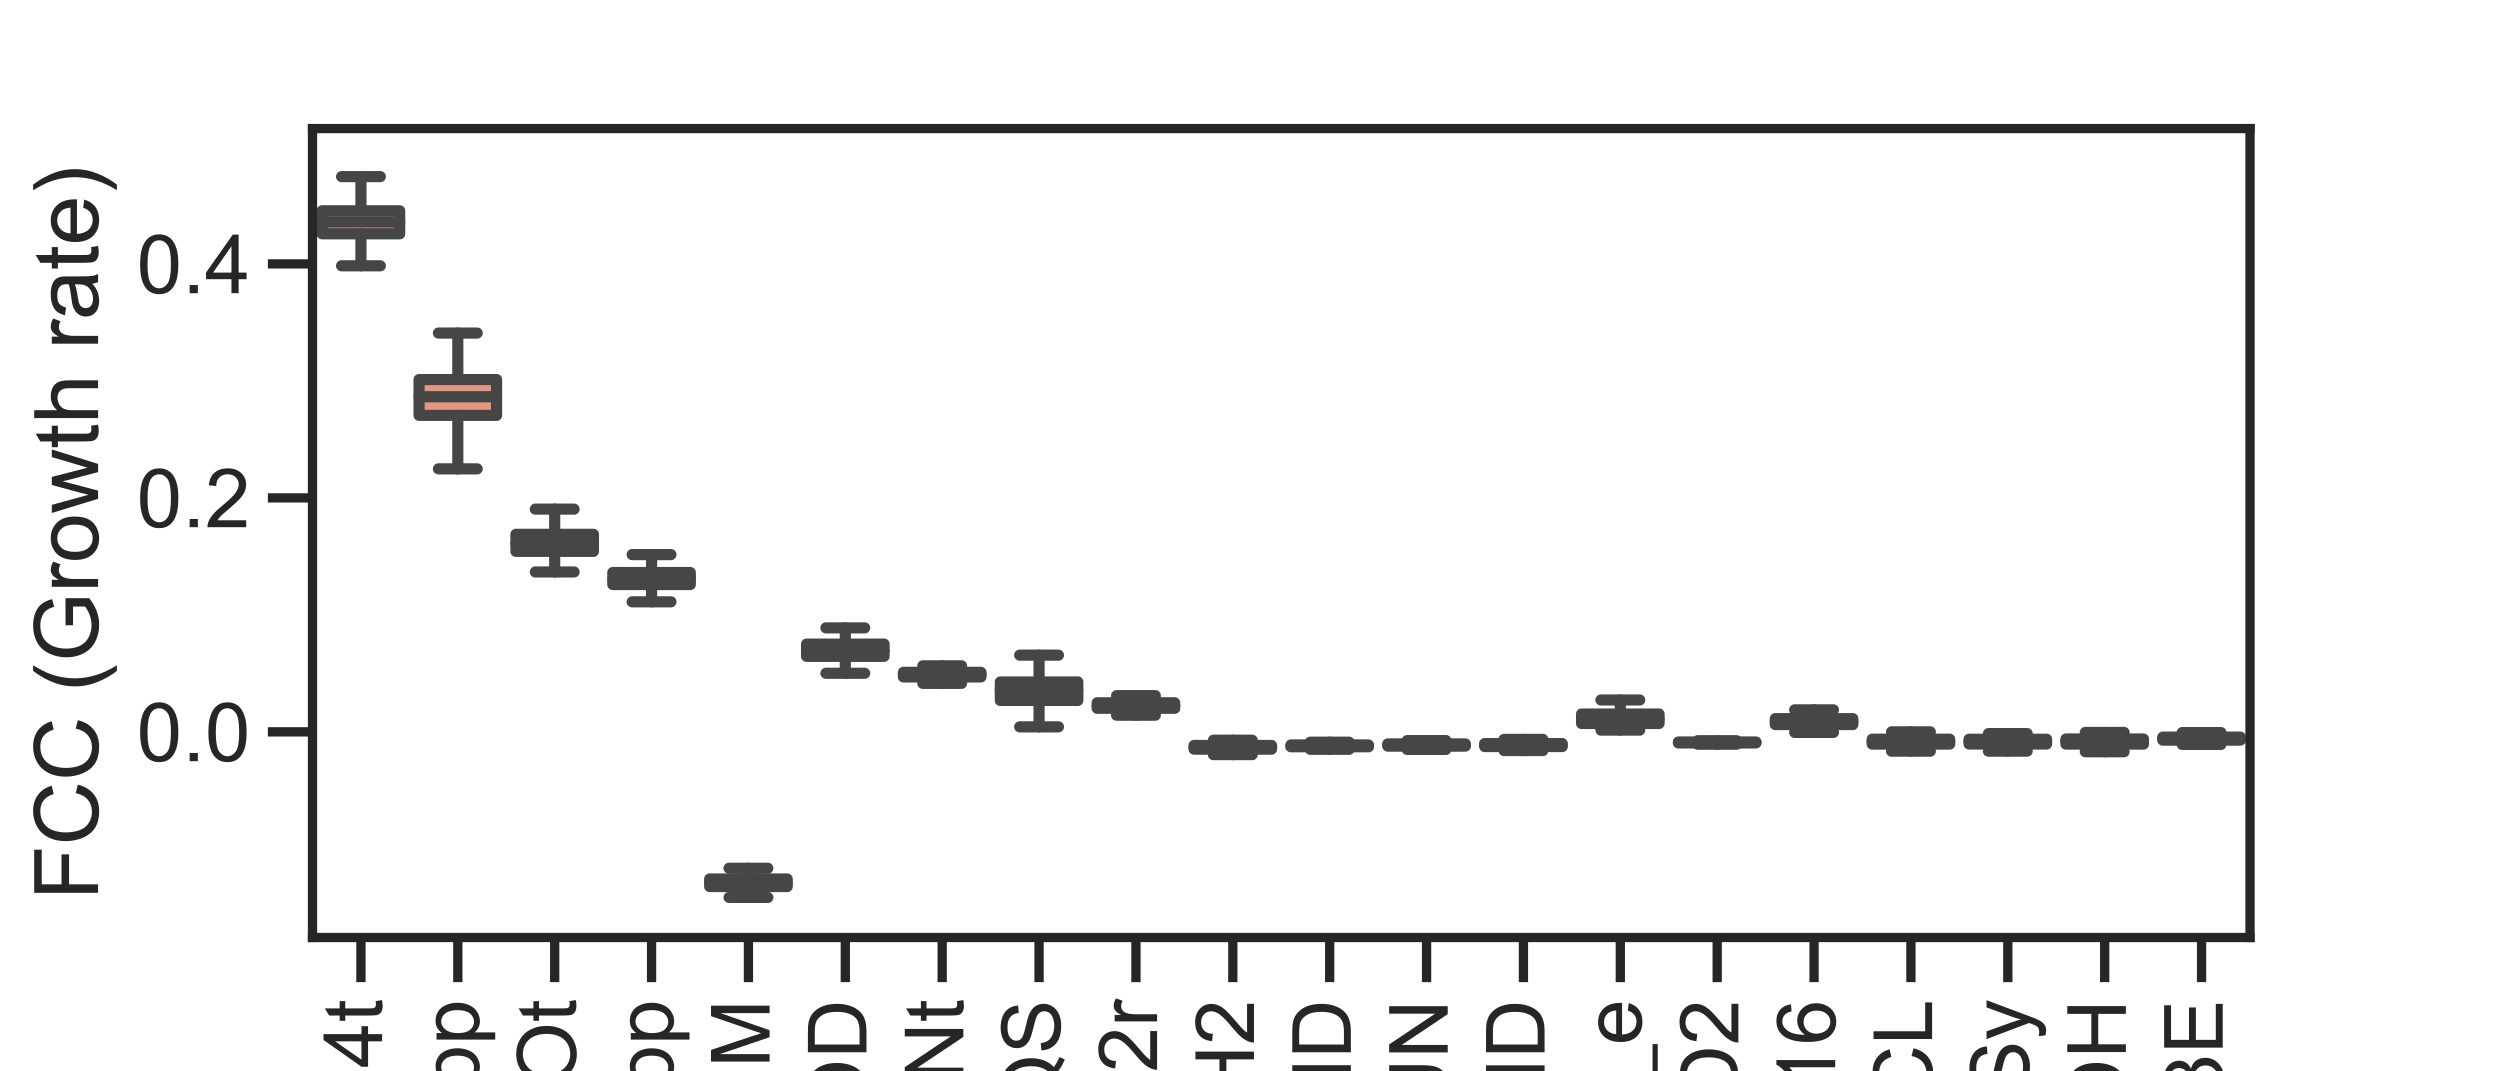 <?xml version="1.0" encoding="utf-8" standalone="no"?>
<!DOCTYPE svg PUBLIC "-//W3C//DTD SVG 1.1//EN"
  "http://www.w3.org/Graphics/SVG/1.1/DTD/svg11.dtd">
<!-- Created with matplotlib (https://matplotlib.org/) -->
<svg height="216pt" version="1.1" viewBox="0 0 504 216" width="504pt" xmlns="http://www.w3.org/2000/svg" xmlns:xlink="http://www.w3.org/1999/xlink">
 <defs>
  <style type="text/css">
*{stroke-linecap:butt;stroke-linejoin:round;}
  </style>
 </defs>
 <g id="figure_1">
  <g id="patch_1">
   <path d="M 0 216 
L 504 216 
L 504 0 
L 0 0 
z
" style="fill:#ffffff;"/>
  </g>
  <g id="axes_1">
   <g id="patch_2">
    <path d="M 63 189 
L 453.6 189 
L 453.6 25.92 
L 63 25.92 
z
" style="fill:#ffffff;"/>
   </g>
   <g id="matplotlib.axis_1">
    <g id="xtick_1">
     <g id="line2d_1">
      <defs>
       <path d="M 0 0 
L 0 9 
" id="me314e98947" style="stroke:#262626;stroke-width:1.875;"/>
      </defs>
      <g>
       <use style="fill:#262626;stroke:#262626;stroke-width:1.875;" x="72.765" xlink:href="#me314e98947" y="189"/>
      </g>
     </g>
     <g id="text_1">
      <!-- NH4t -->
      <defs>
       <path d="M 7.625 0 
L 7.625 71.578 
L 17.328 71.578 
L 54.938 15.375 
L 54.938 71.578 
L 64.016 71.578 
L 64.016 0 
L 54.297 0 
L 16.703 56.25 
L 16.703 0 
z
" id="ArialMT-78"/>
       <path d="M 8.016 0 
L 8.016 71.578 
L 17.484 71.578 
L 17.484 42.188 
L 54.688 42.188 
L 54.688 71.578 
L 64.156 71.578 
L 64.156 0 
L 54.688 0 
L 54.688 33.734 
L 17.484 33.734 
L 17.484 0 
z
" id="ArialMT-72"/>
       <path d="M 32.328 0 
L 32.328 17.141 
L 1.266 17.141 
L 1.266 25.203 
L 33.938 71.578 
L 41.109 71.578 
L 41.109 25.203 
L 50.781 25.203 
L 50.781 17.141 
L 41.109 17.141 
L 41.109 0 
z
M 32.328 25.203 
L 32.328 57.469 
L 9.906 25.203 
z
" id="ArialMT-52"/>
       <path d="M 25.781 7.859 
L 27.047 0.094 
Q 23.344 -0.688 20.406 -0.688 
Q 15.625 -0.688 12.984 0.828 
Q 10.359 2.344 9.281 4.812 
Q 8.203 7.281 8.203 15.188 
L 8.203 45.016 
L 1.766 45.016 
L 1.766 51.859 
L 8.203 51.859 
L 8.203 64.703 
L 16.938 69.969 
L 16.938 51.859 
L 25.781 51.859 
L 25.781 45.016 
L 16.938 45.016 
L 16.938 14.703 
Q 16.938 10.938 17.406 9.859 
Q 17.875 8.797 18.922 8.156 
Q 19.969 7.516 21.922 7.516 
Q 23.391 7.516 25.781 7.859 
z
" id="ArialMT-116"/>
      </defs>
      <g style="fill:#262626;" transform="translate(77.031 239.092)rotate(-90)scale(0.165 -0.165)">
       <use xlink:href="#ArialMT-78"/>
       <use x="72.217" xlink:href="#ArialMT-72"/>
       <use x="144.434" xlink:href="#ArialMT-52"/>
       <use x="200.049" xlink:href="#ArialMT-116"/>
      </g>
     </g>
    </g>
    <g id="xtick_2">
     <g id="line2d_2">
      <g>
       <use style="fill:#262626;stroke:#262626;stroke-width:1.875;" x="92.295" xlink:href="#me314e98947" y="189"/>
      </g>
     </g>
     <g id="text_2">
      <!-- FRUptspp -->
      <defs>
       <path d="M 8.203 0 
L 8.203 71.578 
L 56.5 71.578 
L 56.5 63.141 
L 17.672 63.141 
L 17.672 40.969 
L 51.266 40.969 
L 51.266 32.516 
L 17.672 32.516 
L 17.672 0 
z
" id="ArialMT-70"/>
       <path d="M 7.859 0 
L 7.859 71.578 
L 39.594 71.578 
Q 49.172 71.578 54.141 69.641 
Q 59.125 67.719 62.109 62.828 
Q 65.094 57.953 65.094 52.047 
Q 65.094 44.438 60.156 39.203 
Q 55.219 33.984 44.922 32.562 
Q 48.688 30.766 50.641 29 
Q 54.781 25.203 58.5 19.484 
L 70.953 0 
L 59.031 0 
L 49.562 14.891 
Q 45.406 21.344 42.719 24.75 
Q 40.047 28.172 37.922 29.531 
Q 35.797 30.906 33.594 31.453 
Q 31.984 31.781 28.328 31.781 
L 17.328 31.781 
L 17.328 0 
z
M 17.328 39.984 
L 37.703 39.984 
Q 44.188 39.984 47.844 41.328 
Q 51.516 42.672 53.422 45.625 
Q 55.328 48.578 55.328 52.047 
Q 55.328 57.125 51.641 60.391 
Q 47.953 63.672 39.984 63.672 
L 17.328 63.672 
z
" id="ArialMT-82"/>
       <path d="M 54.688 71.578 
L 64.156 71.578 
L 64.156 30.219 
Q 64.156 19.438 61.719 13.078 
Q 59.281 6.734 52.906 2.75 
Q 46.531 -1.219 36.188 -1.219 
Q 26.125 -1.219 19.719 2.25 
Q 13.328 5.719 10.594 12.281 
Q 7.859 18.844 7.859 30.219 
L 7.859 71.578 
L 17.328 71.578 
L 17.328 30.281 
Q 17.328 20.953 19.062 16.531 
Q 20.797 12.109 25.016 9.719 
Q 29.25 7.328 35.359 7.328 
Q 45.797 7.328 50.234 12.062 
Q 54.688 16.797 54.688 30.281 
z
" id="ArialMT-85"/>
       <path d="M 6.594 -19.875 
L 6.594 51.859 
L 14.594 51.859 
L 14.594 45.125 
Q 17.438 49.078 21 51.047 
Q 24.562 53.031 29.641 53.031 
Q 36.281 53.031 41.359 49.609 
Q 46.438 46.188 49.016 39.953 
Q 51.609 33.734 51.609 26.312 
Q 51.609 18.359 48.75 11.984 
Q 45.906 5.609 40.453 2.219 
Q 35.016 -1.172 29 -1.172 
Q 24.609 -1.172 21.109 0.688 
Q 17.625 2.547 15.375 5.375 
L 15.375 -19.875 
z
M 14.547 25.641 
Q 14.547 15.625 18.594 10.844 
Q 22.656 6.062 28.422 6.062 
Q 34.281 6.062 38.453 11.016 
Q 42.625 15.969 42.625 26.375 
Q 42.625 36.281 38.547 41.203 
Q 34.469 46.141 28.812 46.141 
Q 23.188 46.141 18.859 40.891 
Q 14.547 35.641 14.547 25.641 
z
" id="ArialMT-112"/>
       <path d="M 3.078 15.484 
L 11.766 16.844 
Q 12.5 11.625 15.844 8.844 
Q 19.188 6.062 25.203 6.062 
Q 31.25 6.062 34.172 8.516 
Q 37.109 10.984 37.109 14.312 
Q 37.109 17.281 34.516 19 
Q 32.719 20.172 25.531 21.969 
Q 15.875 24.422 12.141 26.203 
Q 8.406 27.984 6.469 31.125 
Q 4.547 34.281 4.547 38.094 
Q 4.547 41.547 6.125 44.5 
Q 7.719 47.469 10.453 49.422 
Q 12.5 50.922 16.031 51.969 
Q 19.578 53.031 23.641 53.031 
Q 29.734 53.031 34.344 51.266 
Q 38.969 49.516 41.156 46.5 
Q 43.359 43.5 44.188 38.484 
L 35.594 37.312 
Q 35.016 41.312 32.203 43.547 
Q 29.391 45.797 24.266 45.797 
Q 18.219 45.797 15.625 43.797 
Q 13.031 41.797 13.031 39.109 
Q 13.031 37.406 14.109 36.031 
Q 15.188 34.625 17.484 33.688 
Q 18.797 33.203 25.25 31.453 
Q 34.578 28.953 38.25 27.359 
Q 41.938 25.781 44.031 22.75 
Q 46.141 19.734 46.141 15.234 
Q 46.141 10.844 43.578 6.953 
Q 41.016 3.078 36.172 0.953 
Q 31.344 -1.172 25.25 -1.172 
Q 15.141 -1.172 9.844 3.031 
Q 4.547 7.234 3.078 15.484 
z
" id="ArialMT-115"/>
      </defs>
      <g style="fill:#262626;" transform="translate(96.561 275.771)rotate(-90)scale(0.165 -0.165)">
       <use xlink:href="#ArialMT-70"/>
       <use x="61.084" xlink:href="#ArialMT-82"/>
       <use x="133.301" xlink:href="#ArialMT-85"/>
       <use x="205.518" xlink:href="#ArialMT-112"/>
       <use x="261.133" xlink:href="#ArialMT-116"/>
       <use x="288.916" xlink:href="#ArialMT-115"/>
       <use x="338.916" xlink:href="#ArialMT-112"/>
       <use x="394.531" xlink:href="#ArialMT-112"/>
      </g>
     </g>
    </g>
    <g id="xtick_3">
     <g id="line2d_3">
      <g>
       <use style="fill:#262626;stroke:#262626;stroke-width:1.875;" x="111.825" xlink:href="#me314e98947" y="189"/>
      </g>
     </g>
     <g id="text_3">
      <!-- H2Ot -->
      <defs>
       <path d="M 50.344 8.453 
L 50.344 0 
L 3.031 0 
Q 2.938 3.172 4.047 6.109 
Q 5.859 10.938 9.828 15.625 
Q 13.812 20.312 21.344 26.469 
Q 33.016 36.031 37.109 41.625 
Q 41.219 47.219 41.219 52.203 
Q 41.219 57.422 37.469 61 
Q 33.734 64.594 27.734 64.594 
Q 21.391 64.594 17.578 60.781 
Q 13.766 56.984 13.719 50.25 
L 4.688 51.172 
Q 5.609 61.281 11.656 66.578 
Q 17.719 71.875 27.938 71.875 
Q 38.234 71.875 44.234 66.156 
Q 50.25 60.453 50.25 52 
Q 50.25 47.703 48.484 43.547 
Q 46.734 39.406 42.656 34.812 
Q 38.578 30.219 29.109 22.219 
Q 21.188 15.578 18.938 13.203 
Q 16.703 10.844 15.234 8.453 
z
" id="ArialMT-50"/>
       <path d="M 4.828 34.859 
Q 4.828 52.688 14.391 62.766 
Q 23.969 72.859 39.109 72.859 
Q 49.031 72.859 56.984 68.109 
Q 64.938 63.375 69.109 54.906 
Q 73.297 46.438 73.297 35.688 
Q 73.297 24.812 68.891 16.219 
Q 64.5 7.625 56.438 3.203 
Q 48.391 -1.219 39.062 -1.219 
Q 28.953 -1.219 20.984 3.656 
Q 13.031 8.547 8.922 16.984 
Q 4.828 25.438 4.828 34.859 
z
M 14.594 34.719 
Q 14.594 21.781 21.547 14.328 
Q 28.516 6.891 39.016 6.891 
Q 49.703 6.891 56.609 14.406 
Q 63.531 21.922 63.531 35.75 
Q 63.531 44.484 60.578 51 
Q 57.625 57.516 51.922 61.109 
Q 46.234 64.703 39.156 64.703 
Q 29.109 64.703 21.844 57.781 
Q 14.594 50.875 14.594 34.719 
z
" id="ArialMT-79"/>
      </defs>
      <g style="fill:#262626;" transform="translate(116.091 240.009)rotate(-90)scale(0.165 -0.165)">
       <use xlink:href="#ArialMT-72"/>
       <use x="72.217" xlink:href="#ArialMT-50"/>
       <use x="127.832" xlink:href="#ArialMT-79"/>
       <use x="205.615" xlink:href="#ArialMT-116"/>
      </g>
     </g>
    </g>
    <g id="xtick_4">
     <g id="line2d_4">
      <g>
       <use style="fill:#262626;stroke:#262626;stroke-width:1.875;" x="131.355" xlink:href="#me314e98947" y="189"/>
      </g>
     </g>
     <g id="text_4">
      <!-- GAD2ktpp -->
      <defs>
       <path d="M 41.219 28.078 
L 41.219 36.469 
L 71.531 36.531 
L 71.531 9.969 
Q 64.547 4.391 57.125 1.578 
Q 49.703 -1.219 41.891 -1.219 
Q 31.344 -1.219 22.719 3.297 
Q 14.109 7.812 9.719 16.359 
Q 5.328 24.906 5.328 35.453 
Q 5.328 45.906 9.688 54.953 
Q 14.062 64.016 22.266 68.406 
Q 30.469 72.797 41.156 72.797 
Q 48.922 72.797 55.188 70.281 
Q 61.469 67.781 65.031 63.281 
Q 68.609 58.797 70.453 51.562 
L 61.922 49.219 
Q 60.297 54.688 57.906 57.812 
Q 55.516 60.938 51.062 62.812 
Q 46.625 64.703 41.219 64.703 
Q 34.719 64.703 29.984 62.719 
Q 25.25 60.75 22.344 57.516 
Q 19.438 54.297 17.828 50.438 
Q 15.094 43.797 15.094 36.031 
Q 15.094 26.469 18.391 20.016 
Q 21.688 13.578 27.984 10.453 
Q 34.281 7.328 41.359 7.328 
Q 47.516 7.328 53.375 9.688 
Q 59.234 12.062 62.25 14.75 
L 62.25 28.078 
z
" id="ArialMT-71"/>
       <path d="M -0.141 0 
L 27.344 71.578 
L 37.547 71.578 
L 66.844 0 
L 56.062 0 
L 47.703 21.688 
L 17.781 21.688 
L 9.906 0 
z
M 20.516 29.391 
L 44.781 29.391 
L 37.312 49.219 
Q 33.891 58.25 32.234 64.062 
Q 30.859 57.172 28.375 50.391 
z
" id="ArialMT-65"/>
       <path d="M 7.719 0 
L 7.719 71.578 
L 32.375 71.578 
Q 40.719 71.578 45.125 70.562 
Q 51.266 69.141 55.609 65.438 
Q 61.281 60.641 64.078 53.188 
Q 66.891 45.75 66.891 36.188 
Q 66.891 28.031 64.984 21.734 
Q 63.094 15.438 60.109 11.297 
Q 57.125 7.172 53.578 4.797 
Q 50.047 2.438 45.047 1.219 
Q 40.047 0 33.547 0 
z
M 17.188 8.453 
L 32.469 8.453 
Q 39.547 8.453 43.578 9.766 
Q 47.609 11.078 50 13.484 
Q 53.375 16.844 55.25 22.531 
Q 57.125 28.219 57.125 36.328 
Q 57.125 47.562 53.438 53.594 
Q 49.75 59.625 44.484 61.672 
Q 40.672 63.141 32.234 63.141 
L 17.188 63.141 
z
" id="ArialMT-68"/>
       <path d="M 6.641 0 
L 6.641 71.578 
L 15.438 71.578 
L 15.438 30.766 
L 36.234 51.859 
L 47.609 51.859 
L 27.781 32.625 
L 49.609 0 
L 38.766 0 
L 21.625 26.516 
L 15.438 20.562 
L 15.438 0 
z
" id="ArialMT-107"/>
      </defs>
      <g style="fill:#262626;" transform="translate(135.721 277.617)rotate(-90)scale(0.165 -0.165)">
       <use xlink:href="#ArialMT-71"/>
       <use x="77.783" xlink:href="#ArialMT-65"/>
       <use x="144.482" xlink:href="#ArialMT-68"/>
       <use x="216.699" xlink:href="#ArialMT-50"/>
       <use x="272.314" xlink:href="#ArialMT-107"/>
       <use x="322.314" xlink:href="#ArialMT-116"/>
       <use x="350.098" xlink:href="#ArialMT-112"/>
       <use x="405.713" xlink:href="#ArialMT-112"/>
      </g>
     </g>
    </g>
    <g id="xtick_5">
     <g id="line2d_5">
      <g>
       <use style="fill:#262626;stroke:#262626;stroke-width:1.875;" x="150.885" xlink:href="#me314e98947" y="189"/>
      </g>
     </g>
     <g id="text_5">
      <!-- ATPM -->
      <defs>
       <path d="M 25.922 0 
L 25.922 63.141 
L 2.344 63.141 
L 2.344 71.578 
L 59.078 71.578 
L 59.078 63.141 
L 35.406 63.141 
L 35.406 0 
z
" id="ArialMT-84"/>
       <path d="M 7.719 0 
L 7.719 71.578 
L 34.719 71.578 
Q 41.844 71.578 45.609 70.906 
Q 50.875 70.016 54.438 67.547 
Q 58.016 65.094 60.188 60.641 
Q 62.359 56.203 62.359 50.875 
Q 62.359 41.75 56.547 35.422 
Q 50.734 29.109 35.547 29.109 
L 17.188 29.109 
L 17.188 0 
z
M 17.188 37.547 
L 35.688 37.547 
Q 44.875 37.547 48.734 40.969 
Q 52.594 44.391 52.594 50.594 
Q 52.594 55.078 50.312 58.266 
Q 48.047 61.469 44.344 62.5 
Q 41.938 63.141 35.5 63.141 
L 17.188 63.141 
z
" id="ArialMT-80"/>
       <path d="M 7.422 0 
L 7.422 71.578 
L 21.688 71.578 
L 38.625 20.906 
Q 40.969 13.812 42.047 10.297 
Q 43.266 14.203 45.844 21.781 
L 62.984 71.578 
L 75.734 71.578 
L 75.734 0 
L 66.609 0 
L 66.609 59.906 
L 45.797 0 
L 37.25 0 
L 16.547 60.938 
L 16.547 0 
z
" id="ArialMT-77"/>
      </defs>
      <g style="fill:#262626;" transform="translate(155.151 247.316)rotate(-90)scale(0.165 -0.165)">
       <use xlink:href="#ArialMT-65"/>
       <use x="66.59" xlink:href="#ArialMT-84"/>
       <use x="127.674" xlink:href="#ArialMT-80"/>
       <use x="194.373" xlink:href="#ArialMT-77"/>
      </g>
     </g>
    </g>
    <g id="xtick_6">
     <g id="line2d_6">
      <g>
       <use style="fill:#262626;stroke:#262626;stroke-width:1.875;" x="170.415" xlink:href="#me314e98947" y="189"/>
      </g>
     </g>
     <g id="text_6">
      <!-- EDD -->
      <defs>
       <path d="M 7.906 0 
L 7.906 71.578 
L 59.672 71.578 
L 59.672 63.141 
L 17.391 63.141 
L 17.391 41.219 
L 56.984 41.219 
L 56.984 32.812 
L 17.391 32.812 
L 17.391 8.453 
L 61.328 8.453 
L 61.328 0 
z
" id="ArialMT-69"/>
      </defs>
      <g style="fill:#262626;" transform="translate(174.681 236.338)rotate(-90)scale(0.165 -0.165)">
       <use xlink:href="#ArialMT-69"/>
       <use x="66.699" xlink:href="#ArialMT-68"/>
       <use x="138.916" xlink:href="#ArialMT-68"/>
      </g>
     </g>
    </g>
    <g id="xtick_7">
     <g id="line2d_7">
      <g>
       <use style="fill:#262626;stroke:#262626;stroke-width:1.875;" x="189.945" xlink:href="#me314e98947" y="189"/>
      </g>
     </g>
     <g id="text_7">
      <!-- GLCNt -->
      <defs>
       <path d="M 7.328 0 
L 7.328 71.578 
L 16.797 71.578 
L 16.797 8.453 
L 52.047 8.453 
L 52.047 0 
z
" id="ArialMT-76"/>
       <path d="M 58.797 25.094 
L 68.266 22.703 
Q 65.281 11.031 57.547 4.906 
Q 49.812 -1.219 38.625 -1.219 
Q 27.047 -1.219 19.797 3.484 
Q 12.547 8.203 8.766 17.141 
Q 4.984 26.078 4.984 36.328 
Q 4.984 47.516 9.25 55.828 
Q 13.531 64.156 21.406 68.469 
Q 29.297 72.797 38.766 72.797 
Q 49.516 72.797 56.828 67.328 
Q 64.156 61.859 67.047 51.953 
L 57.719 49.75 
Q 55.219 57.562 50.484 61.125 
Q 45.75 64.703 38.578 64.703 
Q 30.328 64.703 24.781 60.734 
Q 19.234 56.781 16.984 50.109 
Q 14.75 43.453 14.75 36.375 
Q 14.75 27.25 17.406 20.438 
Q 20.062 13.625 25.672 10.25 
Q 31.297 6.891 37.844 6.891 
Q 45.797 6.891 51.312 11.469 
Q 56.844 16.062 58.797 25.094 
z
" id="ArialMT-67"/>
      </defs>
      <g style="fill:#262626;" transform="translate(194.211 251.926)rotate(-90)scale(0.165 -0.165)">
       <use xlink:href="#ArialMT-71"/>
       <use x="77.783" xlink:href="#ArialMT-76"/>
       <use x="133.398" xlink:href="#ArialMT-67"/>
       <use x="205.615" xlink:href="#ArialMT-78"/>
       <use x="277.832" xlink:href="#ArialMT-116"/>
      </g>
     </g>
    </g>
    <g id="xtick_8">
     <g id="line2d_8">
      <g>
       <use style="fill:#262626;stroke:#262626;stroke-width:1.875;" x="209.475" xlink:href="#me314e98947" y="189"/>
      </g>
     </g>
     <g id="text_8">
      <!-- DHQS -->
      <defs>
       <path d="M 61.969 7.672 
Q 68.562 3.125 74.125 1.031 
L 71.344 -5.562 
Q 63.625 -2.781 55.953 3.219 
Q 48 -1.219 38.375 -1.219 
Q 28.656 -1.219 20.75 3.469 
Q 12.844 8.156 8.562 16.641 
Q 4.297 25.141 4.297 35.797 
Q 4.297 46.391 8.594 55.078 
Q 12.891 63.766 20.828 68.312 
Q 28.766 72.859 38.578 72.859 
Q 48.484 72.859 56.438 68.141 
Q 64.406 63.422 68.578 54.953 
Q 72.75 46.484 72.75 35.844 
Q 72.75 27 70.062 19.938 
Q 67.391 12.891 61.969 7.672 
z
M 41.109 19.781 
Q 49.312 17.484 54.641 12.938 
Q 62.984 20.562 62.984 35.844 
Q 62.984 44.531 60.031 51.016 
Q 57.078 57.516 51.391 61.109 
Q 45.703 64.703 38.625 64.703 
Q 28.031 64.703 21.047 57.453 
Q 14.062 50.203 14.062 35.797 
Q 14.062 21.828 20.969 14.359 
Q 27.875 6.891 38.625 6.891 
Q 43.703 6.891 48.188 8.797 
Q 43.75 11.672 38.812 12.891 
z
" id="ArialMT-81"/>
       <path d="M 4.5 23 
L 13.422 23.781 
Q 14.062 18.406 16.375 14.969 
Q 18.703 11.531 23.578 9.406 
Q 28.469 7.281 34.578 7.281 
Q 39.984 7.281 44.141 8.891 
Q 48.297 10.5 50.312 13.297 
Q 52.344 16.109 52.344 19.438 
Q 52.344 22.797 50.391 25.312 
Q 48.438 27.828 43.953 29.547 
Q 41.062 30.672 31.203 33.031 
Q 21.344 35.406 17.391 37.5 
Q 12.25 40.188 9.734 44.156 
Q 7.234 48.141 7.234 53.078 
Q 7.234 58.5 10.297 63.203 
Q 13.375 67.922 19.281 70.359 
Q 25.203 72.797 32.422 72.797 
Q 40.375 72.797 46.453 70.234 
Q 52.547 67.672 55.812 62.688 
Q 59.078 57.719 59.328 51.422 
L 50.25 50.734 
Q 49.516 57.516 45.281 60.984 
Q 41.062 64.453 32.812 64.453 
Q 24.219 64.453 20.281 61.297 
Q 16.359 58.156 16.359 53.719 
Q 16.359 49.859 19.141 47.359 
Q 21.875 44.875 33.422 42.266 
Q 44.969 39.656 49.266 37.703 
Q 55.516 34.812 58.484 30.391 
Q 61.469 25.984 61.469 20.219 
Q 61.469 14.5 58.203 9.438 
Q 54.938 4.391 48.797 1.578 
Q 42.672 -1.219 35.016 -1.219 
Q 25.297 -1.219 18.719 1.609 
Q 12.156 4.438 8.422 10.125 
Q 4.688 15.828 4.5 23 
z
" id="ArialMT-83"/>
      </defs>
      <g style="fill:#262626;" transform="translate(213.741 249.172)rotate(-90)scale(0.165 -0.165)">
       <use xlink:href="#ArialMT-68"/>
       <use x="72.217" xlink:href="#ArialMT-72"/>
       <use x="144.434" xlink:href="#ArialMT-81"/>
       <use x="222.217" xlink:href="#ArialMT-83"/>
      </g>
     </g>
    </g>
    <g id="xtick_9">
     <g id="line2d_9">
      <g>
       <use style="fill:#262626;stroke:#262626;stroke-width:1.875;" x="229.005" xlink:href="#me314e98947" y="189"/>
      </g>
     </g>
     <g id="text_9">
      <!-- PIt2r -->
      <defs>
       <path d="M 9.328 0 
L 9.328 71.578 
L 18.797 71.578 
L 18.797 0 
z
" id="ArialMT-73"/>
       <path d="M 6.5 0 
L 6.5 51.859 
L 14.406 51.859 
L 14.406 44 
Q 17.438 49.516 20 51.266 
Q 22.562 53.031 25.641 53.031 
Q 30.078 53.031 34.672 50.203 
L 31.641 42.047 
Q 28.422 43.953 25.203 43.953 
Q 22.312 43.953 20.016 42.219 
Q 17.719 40.484 16.75 37.406 
Q 15.281 32.719 15.281 27.156 
L 15.281 0 
z
" id="ArialMT-114"/>
      </defs>
      <g style="fill:#262626;" transform="translate(233.271 236.343)rotate(-90)scale(0.165 -0.165)">
       <use xlink:href="#ArialMT-80"/>
       <use x="66.699" xlink:href="#ArialMT-73"/>
       <use x="94.482" xlink:href="#ArialMT-116"/>
       <use x="122.266" xlink:href="#ArialMT-50"/>
       <use x="177.881" xlink:href="#ArialMT-114"/>
      </g>
     </g>
    </g>
    <g id="xtick_10">
     <g id="line2d_10">
      <g>
       <use style="fill:#262626;stroke:#262626;stroke-width:1.875;" x="248.535" xlink:href="#me314e98947" y="189"/>
      </g>
     </g>
     <g id="text_10">
      <!-- G6PDH2 -->
      <defs>
       <path d="M 49.75 54.047 
L 41.016 53.375 
Q 39.844 58.547 37.703 60.891 
Q 34.125 64.656 28.906 64.656 
Q 24.703 64.656 21.531 62.312 
Q 17.391 59.281 14.984 53.469 
Q 12.594 47.656 12.5 36.922 
Q 15.672 41.75 20.266 44.094 
Q 24.859 46.438 29.891 46.438 
Q 38.672 46.438 44.844 39.969 
Q 51.031 33.5 51.031 23.25 
Q 51.031 16.5 48.125 10.719 
Q 45.219 4.938 40.141 1.859 
Q 35.062 -1.219 28.609 -1.219 
Q 17.625 -1.219 10.688 6.859 
Q 3.766 14.938 3.766 33.5 
Q 3.766 54.25 11.422 63.672 
Q 18.109 71.875 29.438 71.875 
Q 37.891 71.875 43.281 67.141 
Q 48.688 62.406 49.75 54.047 
z
M 13.875 23.188 
Q 13.875 18.656 15.797 14.5 
Q 17.719 10.359 21.188 8.172 
Q 24.656 6 28.469 6 
Q 34.031 6 38.031 10.484 
Q 42.047 14.984 42.047 22.703 
Q 42.047 30.125 38.078 34.391 
Q 34.125 38.672 28.125 38.672 
Q 22.172 38.672 18.016 34.391 
Q 13.875 30.125 13.875 23.188 
z
" id="ArialMT-54"/>
      </defs>
      <g style="fill:#262626;" transform="translate(252.801 267.523)rotate(-90)scale(0.165 -0.165)">
       <use xlink:href="#ArialMT-71"/>
       <use x="77.783" xlink:href="#ArialMT-54"/>
       <use x="133.398" xlink:href="#ArialMT-80"/>
       <use x="200.098" xlink:href="#ArialMT-68"/>
       <use x="272.314" xlink:href="#ArialMT-72"/>
       <use x="344.531" xlink:href="#ArialMT-50"/>
      </g>
     </g>
    </g>
    <g id="xtick_11">
     <g id="line2d_11">
      <g>
       <use style="fill:#262626;stroke:#262626;stroke-width:1.875;" x="268.065" xlink:href="#me314e98947" y="189"/>
      </g>
     </g>
     <g id="text_11">
      <!-- NADTRHD -->
      <g style="fill:#262626;" transform="translate(272.331 282.164)rotate(-90)scale(0.165 -0.165)">
       <use xlink:href="#ArialMT-78"/>
       <use x="72.217" xlink:href="#ArialMT-65"/>
       <use x="138.916" xlink:href="#ArialMT-68"/>
       <use x="211.133" xlink:href="#ArialMT-84"/>
       <use x="272.217" xlink:href="#ArialMT-82"/>
       <use x="344.434" xlink:href="#ArialMT-72"/>
       <use x="416.65" xlink:href="#ArialMT-68"/>
      </g>
     </g>
    </g>
    <g id="xtick_12">
     <g id="line2d_12">
      <g>
       <use style="fill:#262626;stroke:#262626;stroke-width:1.875;" x="287.595" xlink:href="#me314e98947" y="189"/>
      </g>
     </g>
     <g id="text_12">
      <!-- GLUN -->
      <g style="fill:#262626;" transform="translate(291.861 247.342)rotate(-90)scale(0.165 -0.165)">
       <use xlink:href="#ArialMT-71"/>
       <use x="77.783" xlink:href="#ArialMT-76"/>
       <use x="133.398" xlink:href="#ArialMT-85"/>
       <use x="205.615" xlink:href="#ArialMT-78"/>
      </g>
     </g>
    </g>
    <g id="xtick_13">
     <g id="line2d_13">
      <g>
       <use style="fill:#262626;stroke:#262626;stroke-width:1.875;" x="307.125" xlink:href="#me314e98947" y="189"/>
      </g>
     </g>
     <g id="text_13">
      <!-- GND -->
      <g style="fill:#262626;" transform="translate(311.391 238.166)rotate(-90)scale(0.165 -0.165)">
       <use xlink:href="#ArialMT-71"/>
       <use x="77.783" xlink:href="#ArialMT-78"/>
       <use x="150" xlink:href="#ArialMT-68"/>
      </g>
     </g>
    </g>
    <g id="xtick_14">
     <g id="line2d_14">
      <g>
       <use style="fill:#262626;stroke:#262626;stroke-width:1.875;" x="326.655" xlink:href="#me314e98947" y="189"/>
      </g>
     </g>
     <g id="text_14">
      <!-- EX_nh4_e -->
      <defs>
       <path d="M 0.438 0 
L 28.125 37.312 
L 3.719 71.578 
L 14.984 71.578 
L 27.984 53.219 
Q 32.031 47.516 33.734 44.438 
Q 36.141 48.344 39.406 52.594 
L 53.812 71.578 
L 64.109 71.578 
L 38.969 37.844 
L 66.062 0 
L 54.344 0 
L 36.328 25.531 
Q 34.812 27.734 33.203 30.328 
Q 30.812 26.422 29.781 24.953 
L 11.812 0 
z
" id="ArialMT-88"/>
       <path d="M -1.516 -19.875 
L -1.516 -13.531 
L 56.734 -13.531 
L 56.734 -19.875 
z
" id="ArialMT-95"/>
       <path d="M 6.594 0 
L 6.594 51.859 
L 14.5 51.859 
L 14.5 44.484 
Q 20.219 53.031 31 53.031 
Q 35.688 53.031 39.625 51.344 
Q 43.562 49.656 45.516 46.922 
Q 47.469 44.188 48.25 40.438 
Q 48.734 37.984 48.734 31.891 
L 48.734 0 
L 39.938 0 
L 39.938 31.547 
Q 39.938 36.922 38.906 39.578 
Q 37.891 42.234 35.281 43.812 
Q 32.672 45.406 29.156 45.406 
Q 23.531 45.406 19.453 41.844 
Q 15.375 38.281 15.375 28.328 
L 15.375 0 
z
" id="ArialMT-110"/>
       <path d="M 6.594 0 
L 6.594 71.578 
L 15.375 71.578 
L 15.375 45.906 
Q 21.531 53.031 30.906 53.031 
Q 36.672 53.031 40.922 50.75 
Q 45.172 48.484 47 44.484 
Q 48.828 40.484 48.828 32.859 
L 48.828 0 
L 40.047 0 
L 40.047 32.859 
Q 40.047 39.453 37.188 42.453 
Q 34.328 45.453 29.109 45.453 
Q 25.203 45.453 21.75 43.422 
Q 18.312 41.406 16.844 37.938 
Q 15.375 34.469 15.375 28.375 
L 15.375 0 
z
" id="ArialMT-104"/>
       <path d="M 42.094 16.703 
L 51.172 15.578 
Q 49.031 7.625 43.219 3.219 
Q 37.406 -1.172 28.375 -1.172 
Q 17 -1.172 10.328 5.828 
Q 3.656 12.844 3.656 25.484 
Q 3.656 38.578 10.391 45.797 
Q 17.141 53.031 27.875 53.031 
Q 38.281 53.031 44.875 45.953 
Q 51.469 38.875 51.469 26.031 
Q 51.469 25.25 51.422 23.688 
L 12.75 23.688 
Q 13.234 15.141 17.578 10.594 
Q 21.922 6.062 28.422 6.062 
Q 33.25 6.062 36.672 8.594 
Q 40.094 11.141 42.094 16.703 
z
M 13.234 30.906 
L 42.188 30.906 
Q 41.609 37.453 38.875 40.719 
Q 34.672 45.797 27.984 45.797 
Q 21.922 45.797 17.797 41.75 
Q 13.672 37.703 13.234 30.906 
z
" id="ArialMT-101"/>
      </defs>
      <g style="fill:#262626;" transform="translate(330.921 278.565)rotate(-90)scale(0.165 -0.165)">
       <use xlink:href="#ArialMT-69"/>
       <use x="66.699" xlink:href="#ArialMT-88"/>
       <use x="133.398" xlink:href="#ArialMT-95"/>
       <use x="189.014" xlink:href="#ArialMT-110"/>
       <use x="244.629" xlink:href="#ArialMT-104"/>
       <use x="300.244" xlink:href="#ArialMT-52"/>
       <use x="355.859" xlink:href="#ArialMT-95"/>
       <use x="411.475" xlink:href="#ArialMT-101"/>
      </g>
     </g>
    </g>
    <g id="xtick_15">
     <g id="line2d_15">
      <g>
       <use style="fill:#262626;stroke:#262626;stroke-width:1.875;" x="346.185" xlink:href="#me314e98947" y="189"/>
      </g>
     </g>
     <g id="text_15">
      <!-- THD2 -->
      <g style="fill:#262626;" transform="translate(350.451 244.586)rotate(-90)scale(0.165 -0.165)">
       <use xlink:href="#ArialMT-84"/>
       <use x="61.084" xlink:href="#ArialMT-72"/>
       <use x="133.301" xlink:href="#ArialMT-68"/>
       <use x="205.518" xlink:href="#ArialMT-50"/>
      </g>
     </g>
    </g>
    <g id="xtick_16">
     <g id="line2d_16">
      <g>
       <use style="fill:#262626;stroke:#262626;stroke-width:1.875;" x="365.715" xlink:href="#me314e98947" y="189"/>
      </g>
     </g>
     <g id="text_16">
      <!-- NADH16 -->
      <defs>
       <path d="M 37.25 0 
L 28.469 0 
L 28.469 56 
Q 25.297 52.984 20.141 49.953 
Q 14.984 46.922 10.891 45.406 
L 10.891 53.906 
Q 18.266 57.375 23.781 62.297 
Q 29.297 67.234 31.594 71.875 
L 37.25 71.875 
z
" id="ArialMT-49"/>
      </defs>
      <g style="fill:#262626;" transform="translate(369.981 266.605)rotate(-90)scale(0.165 -0.165)">
       <use xlink:href="#ArialMT-78"/>
       <use x="72.217" xlink:href="#ArialMT-65"/>
       <use x="138.916" xlink:href="#ArialMT-68"/>
       <use x="211.133" xlink:href="#ArialMT-72"/>
       <use x="283.35" xlink:href="#ArialMT-49"/>
       <use x="338.965" xlink:href="#ArialMT-54"/>
      </g>
     </g>
    </g>
    <g id="xtick_17">
     <g id="line2d_17">
      <g>
       <use style="fill:#262626;stroke:#262626;stroke-width:1.875;" x="385.245" xlink:href="#me314e98947" y="189"/>
      </g>
     </g>
     <g id="text_17">
      <!-- ICL -->
      <g style="fill:#262626;" transform="translate(389.511 227.176)rotate(-90)scale(0.165 -0.165)">
       <use xlink:href="#ArialMT-73"/>
       <use x="27.783" xlink:href="#ArialMT-67"/>
       <use x="100" xlink:href="#ArialMT-76"/>
      </g>
     </g>
    </g>
    <g id="xtick_18">
     <g id="line2d_18">
      <g>
       <use style="fill:#262626;stroke:#262626;stroke-width:1.875;" x="404.775" xlink:href="#me314e98947" y="189"/>
      </g>
     </g>
     <g id="text_18">
      <!-- GLUSy -->
      <defs>
       <path d="M 6.203 -19.969 
L 5.219 -11.719 
Q 8.109 -12.5 10.25 -12.5 
Q 13.188 -12.5 14.938 -11.516 
Q 16.703 -10.547 17.828 -8.797 
Q 18.656 -7.469 20.516 -2.25 
Q 20.75 -1.516 21.297 -0.094 
L 1.609 51.859 
L 11.078 51.859 
L 21.875 21.828 
Q 23.969 16.109 25.641 9.812 
Q 27.156 15.875 29.25 21.625 
L 40.328 51.859 
L 49.125 51.859 
L 29.391 -0.875 
Q 26.219 -9.422 24.469 -12.641 
Q 22.125 -17 19.094 -19.016 
Q 16.062 -21.047 11.859 -21.047 
Q 9.328 -21.047 6.203 -19.969 
z
" id="ArialMT-121"/>
      </defs>
      <g style="fill:#262626;" transform="translate(409.044 254.682)rotate(-90)scale(0.165 -0.165)">
       <use xlink:href="#ArialMT-71"/>
       <use x="77.783" xlink:href="#ArialMT-76"/>
       <use x="133.398" xlink:href="#ArialMT-85"/>
       <use x="205.615" xlink:href="#ArialMT-83"/>
       <use x="272.314" xlink:href="#ArialMT-121"/>
      </g>
     </g>
    </g>
    <g id="xtick_19">
     <g id="line2d_19">
      <g>
       <use style="fill:#262626;stroke:#262626;stroke-width:1.875;" x="424.305" xlink:href="#me314e98947" y="189"/>
      </g>
     </g>
     <g id="text_19">
      <!-- PGLCNDH -->
      <g style="fill:#262626;" transform="translate(428.571 282.18)rotate(-90)scale(0.165 -0.165)">
       <use xlink:href="#ArialMT-80"/>
       <use x="66.699" xlink:href="#ArialMT-71"/>
       <use x="144.482" xlink:href="#ArialMT-76"/>
       <use x="200.098" xlink:href="#ArialMT-67"/>
       <use x="272.314" xlink:href="#ArialMT-78"/>
       <use x="344.531" xlink:href="#ArialMT-68"/>
       <use x="416.748" xlink:href="#ArialMT-72"/>
      </g>
     </g>
    </g>
    <g id="xtick_20">
     <g id="line2d_20">
      <g>
       <use style="fill:#262626;stroke:#262626;stroke-width:1.875;" x="443.835" xlink:href="#me314e98947" y="189"/>
      </g>
     </g>
     <g id="text_20">
      <!-- HCO3E -->
      <defs>
       <path d="M 4.203 18.891 
L 12.984 20.062 
Q 14.5 12.594 18.141 9.297 
Q 21.781 6 27 6 
Q 33.203 6 37.469 10.297 
Q 41.75 14.594 41.75 20.953 
Q 41.75 27 37.797 30.922 
Q 33.844 34.859 27.734 34.859 
Q 25.25 34.859 21.531 33.891 
L 22.516 41.609 
Q 23.391 41.5 23.922 41.5 
Q 29.547 41.5 34.031 44.422 
Q 38.531 47.359 38.531 53.469 
Q 38.531 58.297 35.25 61.469 
Q 31.984 64.656 26.812 64.656 
Q 21.688 64.656 18.266 61.422 
Q 14.844 58.203 13.875 51.766 
L 5.078 53.328 
Q 6.688 62.156 12.391 67.016 
Q 18.109 71.875 26.609 71.875 
Q 32.469 71.875 37.391 69.359 
Q 42.328 66.844 44.938 62.5 
Q 47.562 58.156 47.562 53.266 
Q 47.562 48.641 45.062 44.828 
Q 42.578 41.016 37.703 38.766 
Q 44.047 37.312 47.562 32.688 
Q 51.078 28.078 51.078 21.141 
Q 51.078 11.766 44.234 5.25 
Q 37.406 -1.266 26.953 -1.266 
Q 17.531 -1.266 11.297 4.344 
Q 5.078 9.969 4.203 18.891 
z
" id="ArialMT-51"/>
      </defs>
      <g style="fill:#262626;" transform="translate(448.101 258.348)rotate(-90)scale(0.165 -0.165)">
       <use xlink:href="#ArialMT-72"/>
       <use x="72.217" xlink:href="#ArialMT-67"/>
       <use x="144.434" xlink:href="#ArialMT-79"/>
       <use x="222.217" xlink:href="#ArialMT-51"/>
       <use x="277.832" xlink:href="#ArialMT-69"/>
      </g>
     </g>
    </g>
   </g>
   <g id="matplotlib.axis_2">
    <g id="ytick_1">
     <g id="line2d_21">
      <defs>
       <path d="M 0 0 
L -9 0 
" id="m10ad6e966f" style="stroke:#262626;stroke-width:1.875;"/>
      </defs>
      <g>
       <use style="fill:#262626;stroke:#262626;stroke-width:1.875;" x="63" xlink:href="#m10ad6e966f" y="147.543"/>
      </g>
     </g>
     <g id="text_21">
      <!-- 0.0 -->
      <defs>
       <path d="M 4.156 35.297 
Q 4.156 48 6.766 55.734 
Q 9.375 63.484 14.516 67.672 
Q 19.672 71.875 27.484 71.875 
Q 33.25 71.875 37.594 69.547 
Q 41.938 67.234 44.766 62.859 
Q 47.609 58.5 49.219 52.219 
Q 50.828 45.953 50.828 35.297 
Q 50.828 22.703 48.234 14.969 
Q 45.656 7.234 40.5 3 
Q 35.359 -1.219 27.484 -1.219 
Q 17.141 -1.219 11.234 6.203 
Q 4.156 15.141 4.156 35.297 
z
M 13.188 35.297 
Q 13.188 17.672 17.312 11.828 
Q 21.438 6 27.484 6 
Q 33.547 6 37.672 11.859 
Q 41.797 17.719 41.797 35.297 
Q 41.797 52.984 37.672 58.781 
Q 33.547 64.594 27.391 64.594 
Q 21.344 64.594 17.719 59.469 
Q 13.188 52.938 13.188 35.297 
z
" id="ArialMT-48"/>
       <path d="M 9.078 0 
L 9.078 10.016 
L 19.094 10.016 
L 19.094 0 
z
" id="ArialMT-46"/>
      </defs>
      <g style="fill:#262626;" transform="translate(27.565 153.448)scale(0.165 -0.165)">
       <use xlink:href="#ArialMT-48"/>
       <use x="55.615" xlink:href="#ArialMT-46"/>
       <use x="83.398" xlink:href="#ArialMT-48"/>
      </g>
     </g>
    </g>
    <g id="ytick_2">
     <g id="line2d_22">
      <g>
       <use style="fill:#262626;stroke:#262626;stroke-width:1.875;" x="63" xlink:href="#m10ad6e966f" y="100.374"/>
      </g>
     </g>
     <g id="text_22">
      <!-- 0.2 -->
      <g style="fill:#262626;" transform="translate(27.565 106.279)scale(0.165 -0.165)">
       <use xlink:href="#ArialMT-48"/>
       <use x="55.615" xlink:href="#ArialMT-46"/>
       <use x="83.398" xlink:href="#ArialMT-50"/>
      </g>
     </g>
    </g>
    <g id="ytick_3">
     <g id="line2d_23">
      <g>
       <use style="fill:#262626;stroke:#262626;stroke-width:1.875;" x="63" xlink:href="#m10ad6e966f" y="53.205"/>
      </g>
     </g>
     <g id="text_23">
      <!-- 0.4 -->
      <g style="fill:#262626;" transform="translate(27.565 59.11)scale(0.165 -0.165)">
       <use xlink:href="#ArialMT-48"/>
       <use x="55.615" xlink:href="#ArialMT-46"/>
       <use x="83.398" xlink:href="#ArialMT-52"/>
      </g>
     </g>
    </g>
    <g id="text_24">
     <!-- FCC (Growth rate) -->
     <defs>
      <path id="ArialMT-32"/>
      <path d="M 23.391 -21.047 
Q 16.109 -11.859 11.078 0.438 
Q 6.062 12.75 6.062 25.922 
Q 6.062 37.547 9.812 48.188 
Q 14.203 60.547 23.391 72.797 
L 29.688 72.797 
Q 23.781 62.641 21.875 58.297 
Q 18.891 51.562 17.188 44.234 
Q 15.094 35.109 15.094 25.875 
Q 15.094 2.391 29.688 -21.047 
z
" id="ArialMT-40"/>
      <path d="M 3.328 25.922 
Q 3.328 40.328 11.328 47.266 
Q 18.016 53.031 27.641 53.031 
Q 38.328 53.031 45.109 46.016 
Q 51.906 39.016 51.906 26.656 
Q 51.906 16.656 48.906 10.906 
Q 45.906 5.172 40.156 2 
Q 34.422 -1.172 27.641 -1.172 
Q 16.75 -1.172 10.031 5.812 
Q 3.328 12.797 3.328 25.922 
z
M 12.359 25.922 
Q 12.359 15.969 16.703 11.016 
Q 21.047 6.062 27.641 6.062 
Q 34.188 6.062 38.531 11.031 
Q 42.875 16.016 42.875 26.219 
Q 42.875 35.844 38.5 40.797 
Q 34.125 45.75 27.641 45.75 
Q 21.047 45.75 16.703 40.812 
Q 12.359 35.891 12.359 25.922 
z
" id="ArialMT-111"/>
      <path d="M 16.156 0 
L 0.297 51.859 
L 9.375 51.859 
L 17.625 21.922 
L 20.703 10.797 
Q 20.906 11.625 23.391 21.484 
L 31.641 51.859 
L 40.672 51.859 
L 48.438 21.781 
L 51.031 11.859 
L 54 21.875 
L 62.891 51.859 
L 71.438 51.859 
L 55.219 0 
L 46.094 0 
L 37.844 31.062 
L 35.844 39.891 
L 25.344 0 
z
" id="ArialMT-119"/>
      <path d="M 40.438 6.391 
Q 35.547 2.25 31.031 0.531 
Q 26.516 -1.172 21.344 -1.172 
Q 12.797 -1.172 8.203 3 
Q 3.609 7.172 3.609 13.672 
Q 3.609 17.484 5.344 20.625 
Q 7.078 23.781 9.891 25.688 
Q 12.703 27.594 16.219 28.562 
Q 18.797 29.25 24.031 29.891 
Q 34.672 31.156 39.703 32.906 
Q 39.75 34.719 39.75 35.203 
Q 39.75 40.578 37.25 42.781 
Q 33.891 45.75 27.25 45.75 
Q 21.047 45.75 18.094 43.578 
Q 15.141 41.406 13.719 35.891 
L 5.125 37.062 
Q 6.297 42.578 8.984 45.969 
Q 11.672 49.359 16.75 51.188 
Q 21.828 53.031 28.516 53.031 
Q 35.156 53.031 39.297 51.469 
Q 43.453 49.906 45.406 47.531 
Q 47.359 45.172 48.141 41.547 
Q 48.578 39.312 48.578 33.453 
L 48.578 21.734 
Q 48.578 9.469 49.141 6.219 
Q 49.703 2.984 51.375 0 
L 42.188 0 
Q 40.828 2.734 40.438 6.391 
z
M 39.703 26.031 
Q 34.906 24.078 25.344 22.703 
Q 19.922 21.922 17.672 20.938 
Q 15.438 19.969 14.203 18.094 
Q 12.984 16.219 12.984 13.922 
Q 12.984 10.406 15.641 8.062 
Q 18.312 5.719 23.438 5.719 
Q 28.516 5.719 32.469 7.938 
Q 36.422 10.156 38.281 14.016 
Q 39.703 17 39.703 22.797 
z
" id="ArialMT-97"/>
      <path d="M 12.359 -21.047 
L 6.062 -21.047 
Q 20.656 2.391 20.656 25.875 
Q 20.656 35.062 18.562 44.094 
Q 16.891 51.422 13.922 58.156 
Q 12.016 62.547 6.062 72.797 
L 12.359 72.797 
Q 21.531 60.547 25.922 48.188 
Q 29.688 37.547 29.688 25.922 
Q 29.688 12.75 24.625 0.438 
Q 19.578 -11.859 12.359 -21.047 
z
" id="ArialMT-41"/>
     </defs>
     <g style="fill:#262626;" transform="translate(19.777 181.464)rotate(-90)scale(0.18 -0.18)">
      <use xlink:href="#ArialMT-70"/>
      <use x="61.084" xlink:href="#ArialMT-67"/>
      <use x="133.301" xlink:href="#ArialMT-67"/>
      <use x="205.518" xlink:href="#ArialMT-32"/>
      <use x="233.301" xlink:href="#ArialMT-40"/>
      <use x="266.602" xlink:href="#ArialMT-71"/>
      <use x="344.385" xlink:href="#ArialMT-114"/>
      <use x="377.686" xlink:href="#ArialMT-111"/>
      <use x="433.301" xlink:href="#ArialMT-119"/>
      <use x="505.518" xlink:href="#ArialMT-116"/>
      <use x="533.301" xlink:href="#ArialMT-104"/>
      <use x="588.916" xlink:href="#ArialMT-32"/>
      <use x="616.699" xlink:href="#ArialMT-114"/>
      <use x="650" xlink:href="#ArialMT-97"/>
      <use x="705.615" xlink:href="#ArialMT-116"/>
      <use x="733.398" xlink:href="#ArialMT-101"/>
      <use x="789.014" xlink:href="#ArialMT-41"/>
     </g>
    </g>
   </g>
   <g id="patch_3">
    <path clip-path="url(#p692fbaea04)" d="M 64.953 47.136 
L 80.577 47.136 
L 80.577 42.496 
L 64.953 42.496 
L 64.953 47.136 
z
" style="fill:#ea96a3;stroke:#464646;stroke-linejoin:miter;stroke-width:2.25;"/>
   </g>
   <g id="patch_4">
    <path clip-path="url(#p692fbaea04)" d="M 84.483 83.738 
L 100.107 83.738 
L 100.107 76.519 
L 84.483 76.519 
L 84.483 83.738 
z
" style="fill:#e79683;stroke:#464646;stroke-linejoin:miter;stroke-width:2.25;"/>
   </g>
   <g id="patch_5">
    <path clip-path="url(#p692fbaea04)" d="M 104.013 111.157 
L 119.637 111.157 
L 119.637 107.72 
L 104.013 107.72 
L 104.013 111.157 
z
" style="fill:#d7944e;stroke:#464646;stroke-linejoin:miter;stroke-width:2.25;"/>
   </g>
   <g id="patch_6">
    <path clip-path="url(#p692fbaea04)" d="M 123.543 117.839 
L 139.167 117.839 
L 139.167 115.422 
L 123.543 115.422 
L 123.543 117.839 
z
" style="fill:#bf9a4a;stroke:#464646;stroke-linejoin:miter;stroke-width:2.25;"/>
   </g>
   <g id="patch_7">
    <path clip-path="url(#p692fbaea04)" d="M 143.073 178.734 
L 158.697 178.734 
L 158.697 177.202 
L 143.073 177.202 
L 143.073 178.734 
z
" style="fill:#ab9e47;stroke:#464646;stroke-linejoin:miter;stroke-width:2.25;"/>
   </g>
   <g id="patch_8">
    <path clip-path="url(#p692fbaea04)" d="M 162.603 132.314 
L 178.227 132.314 
L 178.227 129.85 
L 162.603 129.85 
L 162.603 132.314 
z
" style="fill:#98a246;stroke:#464646;stroke-linejoin:miter;stroke-width:2.25;"/>
   </g>
   <g id="patch_9">
    <path clip-path="url(#p692fbaea04)" d="M 182.133 136.469 
L 197.757 136.469 
L 197.757 135.542 
L 182.133 135.542 
L 182.133 136.469 
z
" style="fill:#7fa946;stroke:#464646;stroke-linejoin:miter;stroke-width:2.25;"/>
   </g>
   <g id="patch_10">
    <path clip-path="url(#p692fbaea04)" d="M 201.663 141.21 
L 217.287 141.21 
L 217.287 137.481 
L 201.663 137.481 
L 201.663 141.21 
z
" style="fill:#48b052;stroke:#464646;stroke-linejoin:miter;stroke-width:2.25;"/>
   </g>
   <g id="patch_11">
    <path clip-path="url(#p692fbaea04)" d="M 221.193 142.791 
L 236.817 142.791 
L 236.817 141.683 
L 221.193 141.683 
L 221.193 142.791 
z
" style="fill:#49ae83;stroke:#464646;stroke-linejoin:miter;stroke-width:2.25;"/>
   </g>
   <g id="patch_12">
    <path clip-path="url(#p692fbaea04)" d="M 240.723 151.024 
L 256.347 151.024 
L 256.347 150.279 
L 240.723 150.279 
L 240.723 151.024 
z
" style="fill:#4aad96;stroke:#464646;stroke-linejoin:miter;stroke-width:2.25;"/>
   </g>
   <g id="patch_13">
    <path clip-path="url(#p692fbaea04)" d="M 260.253 150.55 
L 275.877 150.55 
L 275.877 150.179 
L 260.253 150.179 
L 260.253 150.55 
z
" style="fill:#4baba4;stroke:#464646;stroke-linejoin:miter;stroke-width:2.25;"/>
   </g>
   <g id="patch_14">
    <path clip-path="url(#p692fbaea04)" d="M 279.783 150.422 
L 295.407 150.422 
L 295.407 149.97 
L 279.783 149.97 
L 279.783 150.422 
z
" style="fill:#4dabb2;stroke:#464646;stroke-linejoin:miter;stroke-width:2.25;"/>
   </g>
   <g id="patch_15">
    <path clip-path="url(#p692fbaea04)" d="M 299.313 150.507 
L 314.937 150.507 
L 314.937 149.901 
L 299.313 149.901 
L 299.313 150.507 
z
" style="fill:#50acc3;stroke:#464646;stroke-linejoin:miter;stroke-width:2.25;"/>
   </g>
   <g id="patch_16">
    <path clip-path="url(#p692fbaea04)" d="M 318.843 145.858 
L 334.467 145.858 
L 334.467 143.946 
L 318.843 143.946 
L 318.843 145.858 
z
" style="fill:#56addb;stroke:#464646;stroke-linejoin:miter;stroke-width:2.25;"/>
   </g>
   <g id="patch_17">
    <path clip-path="url(#p692fbaea04)" d="M 338.373 149.775 
L 353.997 149.775 
L 353.997 149.595 
L 338.373 149.595 
L 338.373 149.775 
z
" style="fill:#94aee8;stroke:#464646;stroke-linejoin:miter;stroke-width:2.25;"/>
   </g>
   <g id="patch_18">
    <path clip-path="url(#p692fbaea04)" d="M 357.903 146.072 
L 373.527 146.072 
L 373.527 144.876 
L 357.903 144.876 
L 357.903 146.072 
z
" style="fill:#b6a8eb;stroke:#464646;stroke-linejoin:miter;stroke-width:2.25;"/>
   </g>
   <g id="patch_19">
    <path clip-path="url(#p692fbaea04)" d="M 377.433 150.005 
L 393.057 150.005 
L 393.057 149.013 
L 377.433 149.013 
L 377.433 150.005 
z
" style="fill:#ce9be9;stroke:#464646;stroke-linejoin:miter;stroke-width:2.25;"/>
   </g>
   <g id="patch_20">
    <path clip-path="url(#p692fbaea04)" d="M 396.963 149.989 
L 412.587 149.989 
L 412.587 149.027 
L 396.963 149.027 
L 396.963 149.989 
z
" style="fill:#e689e4;stroke:#464646;stroke-linejoin:miter;stroke-width:2.25;"/>
   </g>
   <g id="patch_21">
    <path clip-path="url(#p692fbaea04)" d="M 416.493 150.011 
L 432.117 150.011 
L 432.117 148.98 
L 416.493 148.98 
L 416.493 150.011 
z
" style="fill:#e88fcc;stroke:#464646;stroke-linejoin:miter;stroke-width:2.25;"/>
   </g>
   <g id="patch_22">
    <path clip-path="url(#p692fbaea04)" d="M 436.023 149.213 
L 451.647 149.213 
L 451.647 148.598 
L 436.023 148.598 
L 436.023 149.213 
z
" style="fill:#e993b9;stroke:#464646;stroke-linejoin:miter;stroke-width:2.25;"/>
   </g>
   <g id="line2d_24">
    <path clip-path="url(#p692fbaea04)" d="M 72.765 47.136 
L 72.765 53.585 
" style="fill:none;stroke:#464646;stroke-linecap:round;stroke-width:2.25;"/>
   </g>
   <g id="line2d_25">
    <path clip-path="url(#p692fbaea04)" d="M 72.765 42.496 
L 72.765 35.606 
" style="fill:none;stroke:#464646;stroke-linecap:round;stroke-width:2.25;"/>
   </g>
   <g id="line2d_26">
    <path clip-path="url(#p692fbaea04)" d="M 68.859 53.585 
L 76.671 53.585 
" style="fill:none;stroke:#464646;stroke-linecap:round;stroke-width:2.25;"/>
   </g>
   <g id="line2d_27">
    <path clip-path="url(#p692fbaea04)" d="M 68.859 35.606 
L 76.671 35.606 
" style="fill:none;stroke:#464646;stroke-linecap:round;stroke-width:2.25;"/>
   </g>
   <g id="line2d_28"/>
   <g id="line2d_29">
    <path clip-path="url(#p692fbaea04)" d="M 92.295 83.738 
L 92.295 94.522 
" style="fill:none;stroke:#464646;stroke-linecap:round;stroke-width:2.25;"/>
   </g>
   <g id="line2d_30">
    <path clip-path="url(#p692fbaea04)" d="M 92.295 76.519 
L 92.295 67.145 
" style="fill:none;stroke:#464646;stroke-linecap:round;stroke-width:2.25;"/>
   </g>
   <g id="line2d_31">
    <path clip-path="url(#p692fbaea04)" d="M 88.389 94.522 
L 96.201 94.522 
" style="fill:none;stroke:#464646;stroke-linecap:round;stroke-width:2.25;"/>
   </g>
   <g id="line2d_32">
    <path clip-path="url(#p692fbaea04)" d="M 88.389 67.145 
L 96.201 67.145 
" style="fill:none;stroke:#464646;stroke-linecap:round;stroke-width:2.25;"/>
   </g>
   <g id="line2d_33"/>
   <g id="line2d_34">
    <path clip-path="url(#p692fbaea04)" d="M 111.825 111.157 
L 111.825 115.306 
" style="fill:none;stroke:#464646;stroke-linecap:round;stroke-width:2.25;"/>
   </g>
   <g id="line2d_35">
    <path clip-path="url(#p692fbaea04)" d="M 111.825 107.72 
L 111.825 102.638 
" style="fill:none;stroke:#464646;stroke-linecap:round;stroke-width:2.25;"/>
   </g>
   <g id="line2d_36">
    <path clip-path="url(#p692fbaea04)" d="M 107.919 115.306 
L 115.731 115.306 
" style="fill:none;stroke:#464646;stroke-linecap:round;stroke-width:2.25;"/>
   </g>
   <g id="line2d_37">
    <path clip-path="url(#p692fbaea04)" d="M 107.919 102.638 
L 115.731 102.638 
" style="fill:none;stroke:#464646;stroke-linecap:round;stroke-width:2.25;"/>
   </g>
   <g id="line2d_38"/>
   <g id="line2d_39">
    <path clip-path="url(#p692fbaea04)" d="M 131.355 117.839 
L 131.355 121.33 
" style="fill:none;stroke:#464646;stroke-linecap:round;stroke-width:2.25;"/>
   </g>
   <g id="line2d_40">
    <path clip-path="url(#p692fbaea04)" d="M 131.355 115.422 
L 131.355 111.806 
" style="fill:none;stroke:#464646;stroke-linecap:round;stroke-width:2.25;"/>
   </g>
   <g id="line2d_41">
    <path clip-path="url(#p692fbaea04)" d="M 127.449 121.33 
L 135.261 121.33 
" style="fill:none;stroke:#464646;stroke-linecap:round;stroke-width:2.25;"/>
   </g>
   <g id="line2d_42">
    <path clip-path="url(#p692fbaea04)" d="M 127.449 111.806 
L 135.261 111.806 
" style="fill:none;stroke:#464646;stroke-linecap:round;stroke-width:2.25;"/>
   </g>
   <g id="line2d_43"/>
   <g id="line2d_44">
    <path clip-path="url(#p692fbaea04)" d="M 150.885 178.734 
L 150.885 180.924 
" style="fill:none;stroke:#464646;stroke-linecap:round;stroke-width:2.25;"/>
   </g>
   <g id="line2d_45">
    <path clip-path="url(#p692fbaea04)" d="M 150.885 177.202 
L 150.885 175.043 
" style="fill:none;stroke:#464646;stroke-linecap:round;stroke-width:2.25;"/>
   </g>
   <g id="line2d_46">
    <path clip-path="url(#p692fbaea04)" d="M 146.979 180.924 
L 154.791 180.924 
" style="fill:none;stroke:#464646;stroke-linecap:round;stroke-width:2.25;"/>
   </g>
   <g id="line2d_47">
    <path clip-path="url(#p692fbaea04)" d="M 146.979 175.043 
L 154.791 175.043 
" style="fill:none;stroke:#464646;stroke-linecap:round;stroke-width:2.25;"/>
   </g>
   <g id="line2d_48"/>
   <g id="line2d_49">
    <path clip-path="url(#p692fbaea04)" d="M 170.415 132.314 
L 170.415 135.733 
" style="fill:none;stroke:#464646;stroke-linecap:round;stroke-width:2.25;"/>
   </g>
   <g id="line2d_50">
    <path clip-path="url(#p692fbaea04)" d="M 170.415 129.85 
L 170.415 126.582 
" style="fill:none;stroke:#464646;stroke-linecap:round;stroke-width:2.25;"/>
   </g>
   <g id="line2d_51">
    <path clip-path="url(#p692fbaea04)" d="M 166.509 135.733 
L 174.321 135.733 
" style="fill:none;stroke:#464646;stroke-linecap:round;stroke-width:2.25;"/>
   </g>
   <g id="line2d_52">
    <path clip-path="url(#p692fbaea04)" d="M 166.509 126.582 
L 174.321 126.582 
" style="fill:none;stroke:#464646;stroke-linecap:round;stroke-width:2.25;"/>
   </g>
   <g id="line2d_53"/>
   <g id="line2d_54">
    <path clip-path="url(#p692fbaea04)" d="M 189.945 136.469 
L 189.945 137.759 
" style="fill:none;stroke:#464646;stroke-linecap:round;stroke-width:2.25;"/>
   </g>
   <g id="line2d_55">
    <path clip-path="url(#p692fbaea04)" d="M 189.945 135.542 
L 189.945 134.23 
" style="fill:none;stroke:#464646;stroke-linecap:round;stroke-width:2.25;"/>
   </g>
   <g id="line2d_56">
    <path clip-path="url(#p692fbaea04)" d="M 186.039 137.759 
L 193.851 137.759 
" style="fill:none;stroke:#464646;stroke-linecap:round;stroke-width:2.25;"/>
   </g>
   <g id="line2d_57">
    <path clip-path="url(#p692fbaea04)" d="M 186.039 134.23 
L 193.851 134.23 
" style="fill:none;stroke:#464646;stroke-linecap:round;stroke-width:2.25;"/>
   </g>
   <g id="line2d_58"/>
   <g id="line2d_59">
    <path clip-path="url(#p692fbaea04)" d="M 209.475 141.21 
L 209.475 146.534 
" style="fill:none;stroke:#464646;stroke-linecap:round;stroke-width:2.25;"/>
   </g>
   <g id="line2d_60">
    <path clip-path="url(#p692fbaea04)" d="M 209.475 137.481 
L 209.475 132.078 
" style="fill:none;stroke:#464646;stroke-linecap:round;stroke-width:2.25;"/>
   </g>
   <g id="line2d_61">
    <path clip-path="url(#p692fbaea04)" d="M 205.569 146.534 
L 213.381 146.534 
" style="fill:none;stroke:#464646;stroke-linecap:round;stroke-width:2.25;"/>
   </g>
   <g id="line2d_62">
    <path clip-path="url(#p692fbaea04)" d="M 205.569 132.078 
L 213.381 132.078 
" style="fill:none;stroke:#464646;stroke-linecap:round;stroke-width:2.25;"/>
   </g>
   <g id="line2d_63"/>
   <g id="line2d_64">
    <path clip-path="url(#p692fbaea04)" d="M 229.005 142.791 
L 229.005 144.183 
" style="fill:none;stroke:#464646;stroke-linecap:round;stroke-width:2.25;"/>
   </g>
   <g id="line2d_65">
    <path clip-path="url(#p692fbaea04)" d="M 229.005 141.683 
L 229.005 140.248 
" style="fill:none;stroke:#464646;stroke-linecap:round;stroke-width:2.25;"/>
   </g>
   <g id="line2d_66">
    <path clip-path="url(#p692fbaea04)" d="M 225.099 144.183 
L 232.911 144.183 
" style="fill:none;stroke:#464646;stroke-linecap:round;stroke-width:2.25;"/>
   </g>
   <g id="line2d_67">
    <path clip-path="url(#p692fbaea04)" d="M 225.099 140.248 
L 232.911 140.248 
" style="fill:none;stroke:#464646;stroke-linecap:round;stroke-width:2.25;"/>
   </g>
   <g id="line2d_68"/>
   <g id="line2d_69">
    <path clip-path="url(#p692fbaea04)" d="M 248.535 151.024 
L 248.535 152.135 
" style="fill:none;stroke:#464646;stroke-linecap:round;stroke-width:2.25;"/>
   </g>
   <g id="line2d_70">
    <path clip-path="url(#p692fbaea04)" d="M 248.535 150.279 
L 248.535 149.223 
" style="fill:none;stroke:#464646;stroke-linecap:round;stroke-width:2.25;"/>
   </g>
   <g id="line2d_71">
    <path clip-path="url(#p692fbaea04)" d="M 244.629 152.135 
L 252.441 152.135 
" style="fill:none;stroke:#464646;stroke-linecap:round;stroke-width:2.25;"/>
   </g>
   <g id="line2d_72">
    <path clip-path="url(#p692fbaea04)" d="M 244.629 149.223 
L 252.441 149.223 
" style="fill:none;stroke:#464646;stroke-linecap:round;stroke-width:2.25;"/>
   </g>
   <g id="line2d_73"/>
   <g id="line2d_74">
    <path clip-path="url(#p692fbaea04)" d="M 268.065 150.55 
L 268.065 151.059 
" style="fill:none;stroke:#464646;stroke-linecap:round;stroke-width:2.25;"/>
   </g>
   <g id="line2d_75">
    <path clip-path="url(#p692fbaea04)" d="M 268.065 150.179 
L 268.065 149.622 
" style="fill:none;stroke:#464646;stroke-linecap:round;stroke-width:2.25;"/>
   </g>
   <g id="line2d_76">
    <path clip-path="url(#p692fbaea04)" d="M 264.159 151.059 
L 271.971 151.059 
" style="fill:none;stroke:#464646;stroke-linecap:round;stroke-width:2.25;"/>
   </g>
   <g id="line2d_77">
    <path clip-path="url(#p692fbaea04)" d="M 264.159 149.622 
L 271.971 149.622 
" style="fill:none;stroke:#464646;stroke-linecap:round;stroke-width:2.25;"/>
   </g>
   <g id="line2d_78"/>
   <g id="line2d_79">
    <path clip-path="url(#p692fbaea04)" d="M 287.595 150.422 
L 287.595 151.084 
" style="fill:none;stroke:#464646;stroke-linecap:round;stroke-width:2.25;"/>
   </g>
   <g id="line2d_80">
    <path clip-path="url(#p692fbaea04)" d="M 287.595 149.97 
L 287.595 149.305 
" style="fill:none;stroke:#464646;stroke-linecap:round;stroke-width:2.25;"/>
   </g>
   <g id="line2d_81">
    <path clip-path="url(#p692fbaea04)" d="M 283.689 151.084 
L 291.501 151.084 
" style="fill:none;stroke:#464646;stroke-linecap:round;stroke-width:2.25;"/>
   </g>
   <g id="line2d_82">
    <path clip-path="url(#p692fbaea04)" d="M 283.689 149.305 
L 291.501 149.305 
" style="fill:none;stroke:#464646;stroke-linecap:round;stroke-width:2.25;"/>
   </g>
   <g id="line2d_83"/>
   <g id="line2d_84">
    <path clip-path="url(#p692fbaea04)" d="M 307.125 150.507 
L 307.125 151.313 
" style="fill:none;stroke:#464646;stroke-linecap:round;stroke-width:2.25;"/>
   </g>
   <g id="line2d_85">
    <path clip-path="url(#p692fbaea04)" d="M 307.125 149.901 
L 307.125 149.059 
" style="fill:none;stroke:#464646;stroke-linecap:round;stroke-width:2.25;"/>
   </g>
   <g id="line2d_86">
    <path clip-path="url(#p692fbaea04)" d="M 303.219 151.313 
L 311.031 151.313 
" style="fill:none;stroke:#464646;stroke-linecap:round;stroke-width:2.25;"/>
   </g>
   <g id="line2d_87">
    <path clip-path="url(#p692fbaea04)" d="M 303.219 149.059 
L 311.031 149.059 
" style="fill:none;stroke:#464646;stroke-linecap:round;stroke-width:2.25;"/>
   </g>
   <g id="line2d_88"/>
   <g id="line2d_89">
    <path clip-path="url(#p692fbaea04)" d="M 326.655 145.858 
L 326.655 147.192 
" style="fill:none;stroke:#464646;stroke-linecap:round;stroke-width:2.25;"/>
   </g>
   <g id="line2d_90">
    <path clip-path="url(#p692fbaea04)" d="M 326.655 143.946 
L 326.655 141.115 
" style="fill:none;stroke:#464646;stroke-linecap:round;stroke-width:2.25;"/>
   </g>
   <g id="line2d_91">
    <path clip-path="url(#p692fbaea04)" d="M 322.749 147.192 
L 330.561 147.192 
" style="fill:none;stroke:#464646;stroke-linecap:round;stroke-width:2.25;"/>
   </g>
   <g id="line2d_92">
    <path clip-path="url(#p692fbaea04)" d="M 322.749 141.115 
L 330.561 141.115 
" style="fill:none;stroke:#464646;stroke-linecap:round;stroke-width:2.25;"/>
   </g>
   <g id="line2d_93"/>
   <g id="line2d_94">
    <path clip-path="url(#p692fbaea04)" d="M 346.185 149.775 
L 346.185 150.03 
" style="fill:none;stroke:#464646;stroke-linecap:round;stroke-width:2.25;"/>
   </g>
   <g id="line2d_95">
    <path clip-path="url(#p692fbaea04)" d="M 346.185 149.595 
L 346.185 149.328 
" style="fill:none;stroke:#464646;stroke-linecap:round;stroke-width:2.25;"/>
   </g>
   <g id="line2d_96">
    <path clip-path="url(#p692fbaea04)" d="M 342.279 150.03 
L 350.091 150.03 
" style="fill:none;stroke:#464646;stroke-linecap:round;stroke-width:2.25;"/>
   </g>
   <g id="line2d_97">
    <path clip-path="url(#p692fbaea04)" d="M 342.279 149.328 
L 350.091 149.328 
" style="fill:none;stroke:#464646;stroke-linecap:round;stroke-width:2.25;"/>
   </g>
   <g id="line2d_98"/>
   <g id="line2d_99">
    <path clip-path="url(#p692fbaea04)" d="M 365.715 146.072 
L 365.715 147.66 
" style="fill:none;stroke:#464646;stroke-linecap:round;stroke-width:2.25;"/>
   </g>
   <g id="line2d_100">
    <path clip-path="url(#p692fbaea04)" d="M 365.715 144.876 
L 365.715 143.104 
" style="fill:none;stroke:#464646;stroke-linecap:round;stroke-width:2.25;"/>
   </g>
   <g id="line2d_101">
    <path clip-path="url(#p692fbaea04)" d="M 361.809 147.66 
L 369.621 147.66 
" style="fill:none;stroke:#464646;stroke-linecap:round;stroke-width:2.25;"/>
   </g>
   <g id="line2d_102">
    <path clip-path="url(#p692fbaea04)" d="M 361.809 143.104 
L 369.621 143.104 
" style="fill:none;stroke:#464646;stroke-linecap:round;stroke-width:2.25;"/>
   </g>
   <g id="line2d_103"/>
   <g id="line2d_104">
    <path clip-path="url(#p692fbaea04)" d="M 385.245 150.005 
L 385.245 151.439 
" style="fill:none;stroke:#464646;stroke-linecap:round;stroke-width:2.25;"/>
   </g>
   <g id="line2d_105">
    <path clip-path="url(#p692fbaea04)" d="M 385.245 149.013 
L 385.245 147.541 
" style="fill:none;stroke:#464646;stroke-linecap:round;stroke-width:2.25;"/>
   </g>
   <g id="line2d_106">
    <path clip-path="url(#p692fbaea04)" d="M 381.339 151.439 
L 389.151 151.439 
" style="fill:none;stroke:#464646;stroke-linecap:round;stroke-width:2.25;"/>
   </g>
   <g id="line2d_107">
    <path clip-path="url(#p692fbaea04)" d="M 381.339 147.541 
L 389.151 147.541 
" style="fill:none;stroke:#464646;stroke-linecap:round;stroke-width:2.25;"/>
   </g>
   <g id="line2d_108"/>
   <g id="line2d_109">
    <path clip-path="url(#p692fbaea04)" d="M 404.775 149.989 
L 404.775 151.428 
" style="fill:none;stroke:#464646;stroke-linecap:round;stroke-width:2.25;"/>
   </g>
   <g id="line2d_110">
    <path clip-path="url(#p692fbaea04)" d="M 404.775 149.027 
L 404.775 147.895 
" style="fill:none;stroke:#464646;stroke-linecap:round;stroke-width:2.25;"/>
   </g>
   <g id="line2d_111">
    <path clip-path="url(#p692fbaea04)" d="M 400.869 151.428 
L 408.681 151.428 
" style="fill:none;stroke:#464646;stroke-linecap:round;stroke-width:2.25;"/>
   </g>
   <g id="line2d_112">
    <path clip-path="url(#p692fbaea04)" d="M 400.869 147.895 
L 408.681 147.895 
" style="fill:none;stroke:#464646;stroke-linecap:round;stroke-width:2.25;"/>
   </g>
   <g id="line2d_113"/>
   <g id="line2d_114">
    <path clip-path="url(#p692fbaea04)" d="M 424.305 150.011 
L 424.305 151.552 
" style="fill:none;stroke:#464646;stroke-linecap:round;stroke-width:2.25;"/>
   </g>
   <g id="line2d_115">
    <path clip-path="url(#p692fbaea04)" d="M 424.305 148.98 
L 424.305 147.657 
" style="fill:none;stroke:#464646;stroke-linecap:round;stroke-width:2.25;"/>
   </g>
   <g id="line2d_116">
    <path clip-path="url(#p692fbaea04)" d="M 420.399 151.552 
L 428.211 151.552 
" style="fill:none;stroke:#464646;stroke-linecap:round;stroke-width:2.25;"/>
   </g>
   <g id="line2d_117">
    <path clip-path="url(#p692fbaea04)" d="M 420.399 147.657 
L 428.211 147.657 
" style="fill:none;stroke:#464646;stroke-linecap:round;stroke-width:2.25;"/>
   </g>
   <g id="line2d_118"/>
   <g id="line2d_119">
    <path clip-path="url(#p692fbaea04)" d="M 443.835 149.213 
L 443.835 150.074 
" style="fill:none;stroke:#464646;stroke-linecap:round;stroke-width:2.25;"/>
   </g>
   <g id="line2d_120">
    <path clip-path="url(#p692fbaea04)" d="M 443.835 148.598 
L 443.835 147.691 
" style="fill:none;stroke:#464646;stroke-linecap:round;stroke-width:2.25;"/>
   </g>
   <g id="line2d_121">
    <path clip-path="url(#p692fbaea04)" d="M 439.929 150.074 
L 447.741 150.074 
" style="fill:none;stroke:#464646;stroke-linecap:round;stroke-width:2.25;"/>
   </g>
   <g id="line2d_122">
    <path clip-path="url(#p692fbaea04)" d="M 439.929 147.691 
L 447.741 147.691 
" style="fill:none;stroke:#464646;stroke-linecap:round;stroke-width:2.25;"/>
   </g>
   <g id="line2d_123"/>
   <g id="line2d_124">
    <path clip-path="url(#p692fbaea04)" d="M 64.953 44.741 
L 80.577 44.741 
" style="fill:none;stroke:#464646;stroke-linecap:round;stroke-width:2.25;"/>
   </g>
   <g id="line2d_125">
    <path clip-path="url(#p692fbaea04)" d="M 84.483 79.979 
L 100.107 79.979 
" style="fill:none;stroke:#464646;stroke-linecap:round;stroke-width:2.25;"/>
   </g>
   <g id="line2d_126">
    <path clip-path="url(#p692fbaea04)" d="M 104.013 109.603 
L 119.637 109.603 
" style="fill:none;stroke:#464646;stroke-linecap:round;stroke-width:2.25;"/>
   </g>
   <g id="line2d_127">
    <path clip-path="url(#p692fbaea04)" d="M 123.543 116.715 
L 139.167 116.715 
" style="fill:none;stroke:#464646;stroke-linecap:round;stroke-width:2.25;"/>
   </g>
   <g id="line2d_128">
    <path clip-path="url(#p692fbaea04)" d="M 143.073 177.948 
L 158.697 177.948 
" style="fill:none;stroke:#464646;stroke-linecap:round;stroke-width:2.25;"/>
   </g>
   <g id="line2d_129">
    <path clip-path="url(#p692fbaea04)" d="M 162.603 131.211 
L 178.227 131.211 
" style="fill:none;stroke:#464646;stroke-linecap:round;stroke-width:2.25;"/>
   </g>
   <g id="line2d_130">
    <path clip-path="url(#p692fbaea04)" d="M 182.133 135.967 
L 197.757 135.967 
" style="fill:none;stroke:#464646;stroke-linecap:round;stroke-width:2.25;"/>
   </g>
   <g id="line2d_131">
    <path clip-path="url(#p692fbaea04)" d="M 201.663 139.151 
L 217.287 139.151 
" style="fill:none;stroke:#464646;stroke-linecap:round;stroke-width:2.25;"/>
   </g>
   <g id="line2d_132">
    <path clip-path="url(#p692fbaea04)" d="M 221.193 142.3 
L 236.817 142.3 
" style="fill:none;stroke:#464646;stroke-linecap:round;stroke-width:2.25;"/>
   </g>
   <g id="line2d_133">
    <path clip-path="url(#p692fbaea04)" d="M 240.723 150.649 
L 256.347 150.649 
" style="fill:none;stroke:#464646;stroke-linecap:round;stroke-width:2.25;"/>
   </g>
   <g id="line2d_134">
    <path clip-path="url(#p692fbaea04)" d="M 260.253 150.358 
L 275.877 150.358 
" style="fill:none;stroke:#464646;stroke-linecap:round;stroke-width:2.25;"/>
   </g>
   <g id="line2d_135">
    <path clip-path="url(#p692fbaea04)" d="M 279.783 150.203 
L 295.407 150.203 
" style="fill:none;stroke:#464646;stroke-linecap:round;stroke-width:2.25;"/>
   </g>
   <g id="line2d_136">
    <path clip-path="url(#p692fbaea04)" d="M 299.313 150.171 
L 314.937 150.171 
" style="fill:none;stroke:#464646;stroke-linecap:round;stroke-width:2.25;"/>
   </g>
   <g id="line2d_137">
    <path clip-path="url(#p692fbaea04)" d="M 318.843 145.037 
L 334.467 145.037 
" style="fill:none;stroke:#464646;stroke-linecap:round;stroke-width:2.25;"/>
   </g>
   <g id="line2d_138">
    <path clip-path="url(#p692fbaea04)" d="M 338.373 149.673 
L 353.997 149.673 
" style="fill:none;stroke:#464646;stroke-linecap:round;stroke-width:2.25;"/>
   </g>
   <g id="line2d_139">
    <path clip-path="url(#p692fbaea04)" d="M 357.903 145.453 
L 373.527 145.453 
" style="fill:none;stroke:#464646;stroke-linecap:round;stroke-width:2.25;"/>
   </g>
   <g id="line2d_140">
    <path clip-path="url(#p692fbaea04)" d="M 377.433 149.507 
L 393.057 149.507 
" style="fill:none;stroke:#464646;stroke-linecap:round;stroke-width:2.25;"/>
   </g>
   <g id="line2d_141">
    <path clip-path="url(#p692fbaea04)" d="M 396.963 149.469 
L 412.587 149.469 
" style="fill:none;stroke:#464646;stroke-linecap:round;stroke-width:2.25;"/>
   </g>
   <g id="line2d_142">
    <path clip-path="url(#p692fbaea04)" d="M 416.493 149.405 
L 432.117 149.405 
" style="fill:none;stroke:#464646;stroke-linecap:round;stroke-width:2.25;"/>
   </g>
   <g id="line2d_143">
    <path clip-path="url(#p692fbaea04)" d="M 436.023 148.913 
L 451.647 148.913 
" style="fill:none;stroke:#464646;stroke-linecap:round;stroke-width:2.25;"/>
   </g>
   <g id="patch_23">
    <path d="M 63 189 
L 63 25.92 
" style="fill:none;stroke:#262626;stroke-linecap:square;stroke-linejoin:miter;stroke-width:1.875;"/>
   </g>
   <g id="patch_24">
    <path d="M 453.6 189 
L 453.6 25.92 
" style="fill:none;stroke:#262626;stroke-linecap:square;stroke-linejoin:miter;stroke-width:1.875;"/>
   </g>
   <g id="patch_25">
    <path d="M 63 189 
L 453.6 189 
" style="fill:none;stroke:#262626;stroke-linecap:square;stroke-linejoin:miter;stroke-width:1.875;"/>
   </g>
   <g id="patch_26">
    <path d="M 63 25.92 
L 453.6 25.92 
" style="fill:none;stroke:#262626;stroke-linecap:square;stroke-linejoin:miter;stroke-width:1.875;"/>
   </g>
  </g>
 </g>
 <defs>
  <clipPath id="p692fbaea04">
   <rect height="163.08" width="390.6" x="63" y="25.92"/>
  </clipPath>
 </defs>
</svg>
